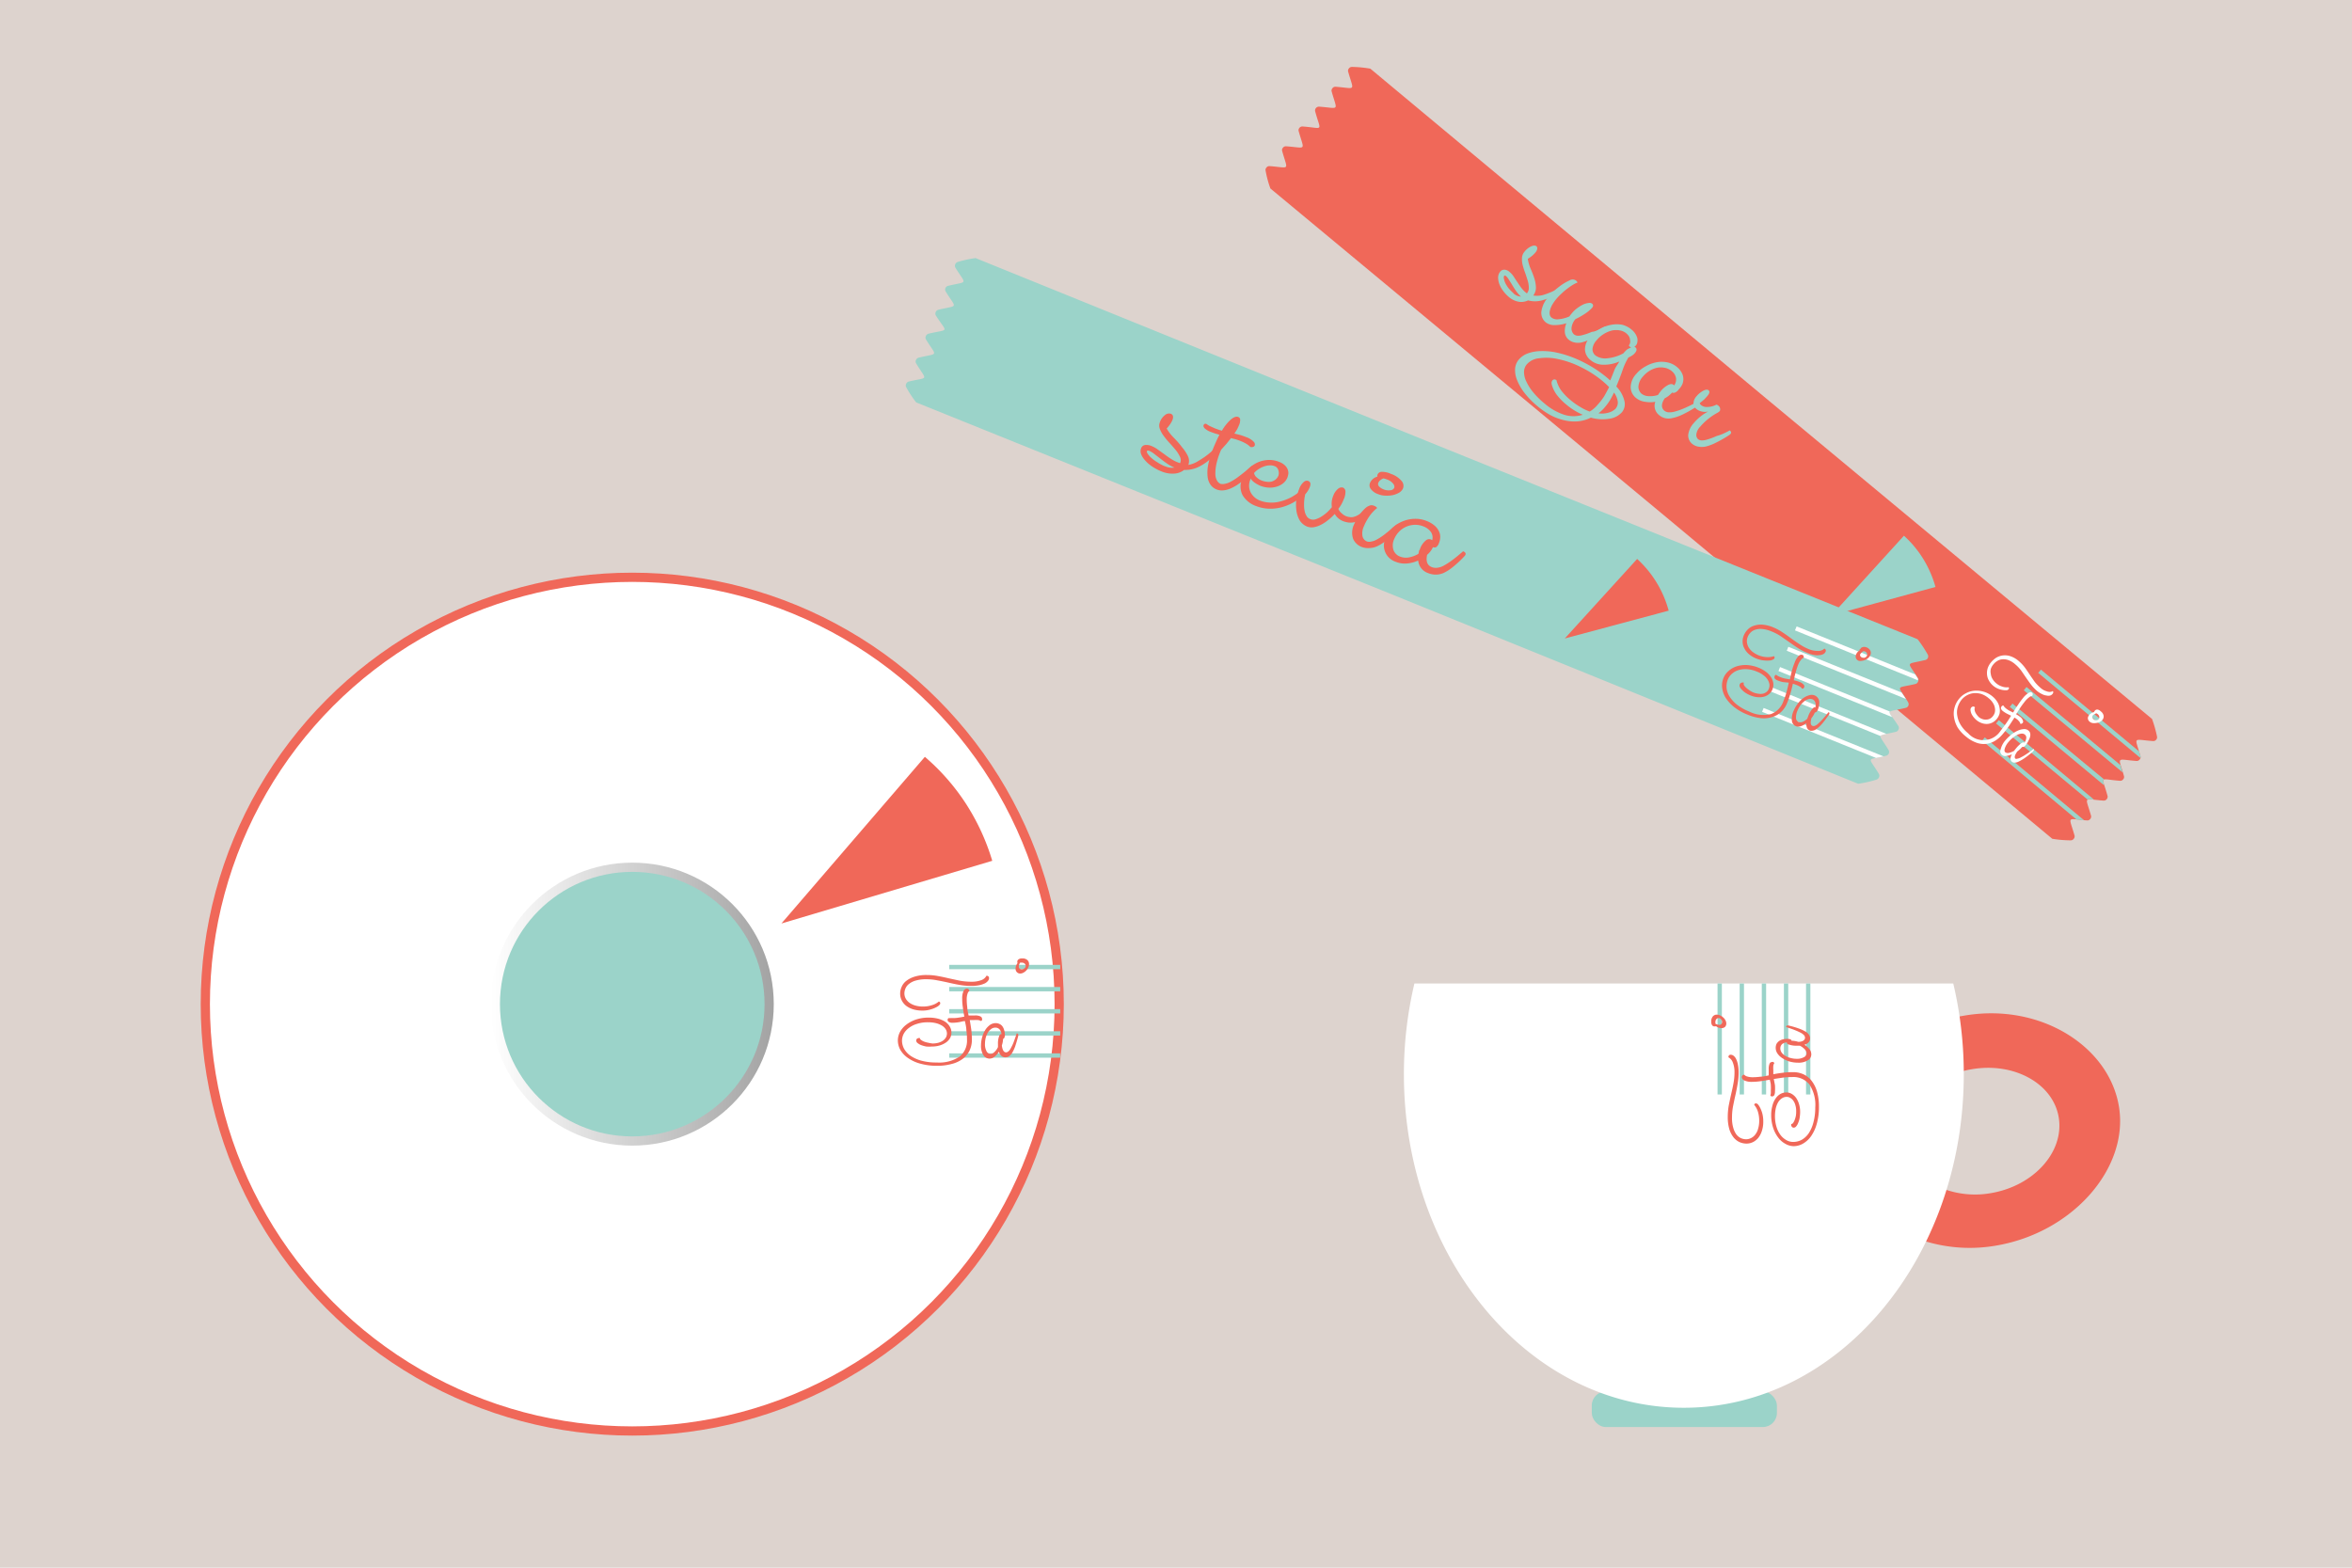 <svg xmlns="http://www.w3.org/2000/svg" xmlns:xlink="http://www.w3.org/1999/xlink" viewBox="0 0 255.12 170.08"><defs><style>.cls-1{fill:#ddd3ce;}.cls-2,.cls-6,.cls-7{fill:#fff;}.cls-2{stroke:#f06859;}.cls-2,.cls-9{stroke-miterlimit:10;}.cls-3,.cls-8{fill:#f06859;}.cls-3,.cls-5,.cls-7{fill-rule:evenodd;}.cls-4,.cls-5,.cls-9{fill:#9bd3c9;}.cls-9{stroke:url(#linear-gradient);}</style><linearGradient id="linear-gradient" x1="53.23" y1="108.94" x2="83.94" y2="108.94" gradientUnits="userSpaceOnUse"><stop offset="0" stop-color="#fff"/><stop offset="1" stop-color="#a3a3a3"/></linearGradient></defs><g id="Layer_2" data-name="Layer 2"><g id="Layer_1-2" data-name="Layer 1"><rect class="cls-1" width="255.12" height="170.08"/><circle class="cls-2" cx="68.58" cy="108.94" r="46.31"/><path class="cls-3" d="M233.43,78a13,13,0,0,1,.54,1.91.38.38,0,0,1-.09.34.4.4,0,0,1-.32.15c-2.3-.16-2-.57-1.38,1.66a.38.38,0,0,1-.09.34.42.42,0,0,1-.32.16c-2.3-.17-2-.58-1.38,1.65a.37.37,0,0,1-.09.34.39.39,0,0,1-.32.16c-2.38-.17-2-.66-1.37,1.66a.42.42,0,0,1-.1.34.4.4,0,0,1-.32.15c-2.3-.16-2-.57-1.37,1.66a.41.41,0,0,1-.1.34.39.39,0,0,1-.32.15c-2.3-.16-2-.57-1.37,1.66a.41.41,0,0,1-.1.34.4.4,0,0,1-.32.16,13,13,0,0,1-2-.17l-42.37-35.3L137.8,20.45a11.36,11.36,0,0,1-.52-1.93.37.37,0,0,1,.09-.34.39.39,0,0,1,.32-.16c2.3.17,2,.58,1.38-1.66a.36.36,0,0,1,.09-.33.39.39,0,0,1,.32-.16c2.3.16,2,.57,1.38-1.66a.38.38,0,0,1,.09-.34.4.4,0,0,1,.32-.15c2.38.17,2,.65,1.38-1.66a.42.42,0,0,1,.41-.49c2.3.16,2,.57,1.38-1.66a.38.38,0,0,1,.09-.34.39.39,0,0,1,.32-.16c2.3.17,2,.58,1.38-1.65a.37.37,0,0,1,.09-.34.39.39,0,0,1,.32-.16,12.8,12.8,0,0,1,2,.19L191,42.75Z"/><path class="cls-4" d="M165.62,31.83a.88.88,0,0,0,.21-.62,2.66,2.66,0,0,0-.12-.76c-.08-.27-.17-.54-.27-.83a8.12,8.12,0,0,1-.27-.84,2.44,2.44,0,0,1-.08-.79,1.12,1.12,0,0,1,.26-.67,2,2,0,0,1,.75-.6c.25-.1.44-.1.56,0s.14.37-.11.67a3.05,3.05,0,0,1-.36.36,4,4,0,0,1-.47.33,4.34,4.34,0,0,0,.3,1.06,11,11,0,0,1,.39,1,3.6,3.6,0,0,1,.19,1,1.38,1.38,0,0,1-.29.92A2.65,2.65,0,0,0,167.4,32a9.86,9.86,0,0,0,1.68-.71q.31.27-.06.51a6,6,0,0,1-1.77.79,2.92,2.92,0,0,1-1.5,0,1.73,1.73,0,0,1-1,.15,2.29,2.29,0,0,1-1.11-.54,3.73,3.73,0,0,1-.6-.65,2.87,2.87,0,0,1-.41-.74,2.12,2.12,0,0,1-.13-.73,1,1,0,0,1,.22-.6.55.55,0,0,1,.48-.22.91.91,0,0,1,.55.25,2.28,2.28,0,0,1,.43.48c.13.21.27.42.42.64s.3.45.47.67A3,3,0,0,0,165.62,31.83Zm-1.46,0a1.35,1.35,0,0,0,.82.35,3.66,3.66,0,0,1-.52-.59c-.15-.21-.29-.43-.42-.65s-.25-.41-.37-.59a1.51,1.51,0,0,0-.31-.39c-.1-.08-.17-.09-.22,0a.42.42,0,0,0,0,.31,1.92,1.92,0,0,0,.16.48,3.67,3.67,0,0,0,.36.55A4.13,4.13,0,0,0,164.16,31.8Z"/><path class="cls-4" d="M174.09,35.43c.22.18.2.35-.06.52a15.13,15.13,0,0,1-1.42.8,4.87,4.87,0,0,1-1.05.4,1.79,1.79,0,0,1-.79,0,1.4,1.4,0,0,1-.59-.28,1.16,1.16,0,0,1-.44-.8,2.14,2.14,0,0,1,.16-1,4.12,4.12,0,0,1-1.25.2,1.49,1.49,0,0,1-1-.31,1.33,1.33,0,0,1-.46-1.13,2.89,2.89,0,0,1,.79-1.64,6.69,6.69,0,0,1,1.12-1.07,5.44,5.44,0,0,1,1.13-.69.64.64,0,0,1,.71,0,.73.73,0,0,1,.18.22,3,3,0,0,0-.51.25,6.7,6.7,0,0,0-.61.42,6.42,6.42,0,0,0-.63.54,6.29,6.29,0,0,0-.57.59,4.44,4.44,0,0,0-.48.71,2.25,2.25,0,0,0-.21.57.87.87,0,0,0,0,.43.52.52,0,0,0,.18.29,1,1,0,0,0,.72.19,3.8,3.8,0,0,0,1.22-.31l.14-.19.15-.18a3.08,3.08,0,0,1,.59-.55,3.91,3.91,0,0,1,.63-.38,2.06,2.06,0,0,1,.57-.16.49.49,0,0,1,.38.07c.15.13.15.28,0,.46a4,4,0,0,1-.71.6,8,8,0,0,1-1.09.62,1.72,1.72,0,0,0-.43,1,.88.88,0,0,0,.27.66.78.78,0,0,0,.35.14,1.52,1.52,0,0,0,.59-.07,6.15,6.15,0,0,0,1-.35C173,36,173.51,35.73,174.09,35.43Z"/><path class="cls-4" d="M175.64,39.22a4.06,4.06,0,0,1-1.76.35,2.15,2.15,0,0,1-1.35-.5,1.55,1.55,0,0,1-.61-1.13,1.91,1.91,0,0,1,.52-1.32,4,4,0,0,1,1.1-.93,3.67,3.67,0,0,1,1.23-.45,3.12,3.12,0,0,1,1.22,0,2.61,2.61,0,0,1,1,.53,1.85,1.85,0,0,1,.4.45,1.79,1.79,0,0,1,.21.47,1.06,1.06,0,0,1,0,.43.66.66,0,0,1-.15.35.87.87,0,0,1-.17.16l.11.05c.18.16.17.36-.05.62a1.24,1.24,0,0,1-.29.26,2.73,2.73,0,0,1-.42.23,6.85,6.85,0,0,0-.62,1.34c-.2.58-.43,1.17-.69,1.8a3.36,3.36,0,0,1,.88,1.57,1.4,1.4,0,0,1-.25,1.2,2.22,2.22,0,0,1-1.39.73,4.59,4.59,0,0,1-2-.12,4,4,0,0,1-1.39.4,4.61,4.61,0,0,1-1.47-.11,6.06,6.06,0,0,1-1.5-.55,8.6,8.6,0,0,1-1.45-1,9,9,0,0,1-1.37-1.4,5.61,5.61,0,0,1-.81-1.38,2.84,2.84,0,0,1-.23-1.23,1.71,1.71,0,0,1,.38-1,2.33,2.33,0,0,1,1-.7,4.31,4.31,0,0,1,1.4-.25,7.18,7.18,0,0,1,1.68.15,11.74,11.74,0,0,1,1.85.56,13.85,13.85,0,0,1,1.9.93,13.1,13.1,0,0,1,1.82,1.29.45.45,0,0,1,.1.09l.09.08.1.08c.17-.39.32-.78.46-1.14S175.51,39.5,175.64,39.22ZM168.41,42a1.6,1.6,0,0,1-.11-.4.46.46,0,0,1,.09-.33.29.29,0,0,1,.2-.11.38.38,0,0,1,.24.09,3.26,3.26,0,0,0,.49,1.08,6.16,6.16,0,0,0,1.05,1.09,7.48,7.48,0,0,0,1.07.75,5.32,5.32,0,0,0,1,.48,3.51,3.51,0,0,0,.88-.77A6.4,6.4,0,0,0,174,43c.19-.33.37-.67.54-1l-.3-.3-.34-.3a11.72,11.72,0,0,0-2.46-1.59,10.11,10.11,0,0,0-2.43-.85,5.64,5.64,0,0,0-2.06-.09,2,2,0,0,0-1.34.66,1.31,1.31,0,0,0-.3.82,2.41,2.41,0,0,0,.23,1,5.5,5.5,0,0,0,.74,1.18,8.77,8.77,0,0,0,1.26,1.25A6.24,6.24,0,0,0,169.68,45a3.35,3.35,0,0,0,2,0,7.76,7.76,0,0,1-.9-.47,7,7,0,0,1-.85-.61,6.37,6.37,0,0,1-1-1A3.25,3.25,0,0,1,168.41,42Zm8.51-4.3a.49.49,0,0,1-.24-.23.64.64,0,0,0,.13-.26.72.72,0,0,0,0-.33.89.89,0,0,0-.1-.36,1.37,1.37,0,0,0-.3-.35,1.47,1.47,0,0,0-.69-.32,2.17,2.17,0,0,0-.84,0,3,3,0,0,0-.89.37,3,3,0,0,0-.82.71,1.6,1.6,0,0,0-.43.92.85.85,0,0,0,.34.73,1.79,1.79,0,0,0,1.16.3,4.52,4.52,0,0,0,1.85-.55,2.74,2.74,0,0,1,.41-.42A1.75,1.75,0,0,1,176.92,37.71Zm-1.65,6.6a1,1,0,0,0,.21-.71,2.15,2.15,0,0,0-.41-1c-.13.28-.28.56-.43.82a6.48,6.48,0,0,1-.53.73,4.26,4.26,0,0,1-.35.38c-.12.12-.25.22-.37.32a2.51,2.51,0,0,0,1.11-.08A1.69,1.69,0,0,0,175.27,44.31Z"/><path class="cls-4" d="M182.08,42.26a.85.85,0,0,1-.4.33.38.38,0,0,1-.31,0,2.65,2.65,0,0,1-.81.63c-.37.6-.38,1-.05,1.32a.88.88,0,0,0,.44.19,2,2,0,0,0,.65-.06,7.64,7.64,0,0,0,1-.34c.38-.16.84-.38,1.38-.67.21.18.19.35-.06.52a12,12,0,0,1-1.45.81,4.78,4.78,0,0,1-1.08.37,1.7,1.7,0,0,1-.81,0,1.5,1.5,0,0,1-.6-.31,1.28,1.28,0,0,1-.43-1.46,3.17,3.17,0,0,1-1.11,0,1.94,1.94,0,0,1-1-.43,1.52,1.52,0,0,1-.56-1.14,2.16,2.16,0,0,1,.61-1.46,3.44,3.44,0,0,1,1-.81,3.65,3.65,0,0,1,1.16-.44,3,3,0,0,1,1.19,0,2.33,2.33,0,0,1,1.05.5,2,2,0,0,1,.51.6,1.39,1.39,0,0,1,.19.63,1.49,1.49,0,0,1-.1.63A1.91,1.91,0,0,1,182.08,42.26Zm-.49-.44a1.09,1.09,0,0,0,.2-.83,1.25,1.25,0,0,0-.46-.73,1.65,1.65,0,0,0-.77-.36,2.11,2.11,0,0,0-.83,0,2.75,2.75,0,0,0-.82.34,2.93,2.93,0,0,0-.7.61,1.81,1.81,0,0,0-.49,1.07,1,1,0,0,0,.33.79,1.32,1.32,0,0,0,.79.27,2.68,2.68,0,0,0,1-.13l.12-.18.15-.2a2.63,2.63,0,0,1,.88-.73Q181.41,41.57,181.59,41.82Z"/><path class="cls-4" d="M187.63,46.69q.31.27-.06.51a13.66,13.66,0,0,1-1.47.84,4.92,4.92,0,0,1-1.1.41,2.09,2.09,0,0,1-.82,0,1.43,1.43,0,0,1-.61-.28,1.16,1.16,0,0,1-.45-1,2.33,2.33,0,0,1,.61-1.28,5.26,5.26,0,0,1,.67-.66,4.52,4.52,0,0,1,.9-.59,1.41,1.41,0,0,1-.73,0,1.28,1.28,0,0,1-.55-.26.8.8,0,0,1-.33-.61,1.2,1.2,0,0,1,.34-.79,2.5,2.5,0,0,1,.37-.36,2.31,2.31,0,0,1,.37-.24.84.84,0,0,1,.32-.1.31.31,0,0,1,.24.06c.15.13.11.34-.14.63-.08.1-.19.21-.32.35a5.8,5.8,0,0,1-.5.41.46.46,0,0,0,.17.24,1,1,0,0,0,.7.18,2.1,2.1,0,0,0,.94-.25.39.39,0,0,1,.19.1.48.48,0,0,1,.21.49c0,.1-.13.21-.32.31a6.54,6.54,0,0,0-1.82,1.47,1.47,1.47,0,0,0-.44.87.63.63,0,0,0,.19.51.69.69,0,0,0,.39.13,2,2,0,0,0,.65-.11,7.37,7.37,0,0,0,1-.38C186.61,47.2,187.08,47,187.63,46.69Z"/><path class="cls-5" d="M232.05,81.54c0,.15.09.32.13.5a.27.27,0,0,1,0,.2L221.08,73l.3-.35Z"/><path class="cls-5" d="M230,83l.24.8-10.72-8.91.29-.36Z"/><path class="cls-5" d="M228.22,84.55c-.13.06-.08.24,0,.64L218,76.69l.29-.36Z"/><path class="cls-5" d="M227.12,86.74c-.4,0-.61-.06-.69,0l-9.92-8.25.3-.36Z"/><path class="cls-5" d="M226.07,89l-.83-.09L215,80.35l.29-.35Z"/><path class="cls-6" d="M214.54,77.7A1.14,1.14,0,0,0,215,78a1,1,0,0,0,.43.07.93.93,0,0,0,.4-.09,1,1,0,0,0,.32-.26,1.1,1.1,0,0,0,.23-.44,1.2,1.2,0,0,0,0-.5,1.42,1.42,0,0,0-.21-.52,2,2,0,0,0-.46-.51,2.43,2.43,0,0,0-.8-.46,2.24,2.24,0,0,0-.8-.09,1.88,1.88,0,0,0-.73.22,2,2,0,0,0-.58.46,2.42,2.42,0,0,0-.44.82,2,2,0,0,0-.06.92,2.74,2.74,0,0,0,.36,1,3.58,3.58,0,0,0,.83.94,2.21,2.21,0,0,0,3.52-.29c.21-.26.41-.53.6-.8s.36-.54.53-.82l-.48-.24a3,3,0,0,1-.44-.29.47.47,0,0,1-.17-.25.31.31,0,0,1,.06-.23.23.23,0,0,1,.2-.1.8.8,0,0,0,.09.14l.15.15a3.19,3.19,0,0,0,.38.26l.43.21c.17-.28.34-.56.52-.81a8.27,8.27,0,0,1,.54-.74,2.4,2.4,0,0,1,.62-.58q.25-.14.39,0a.18.18,0,0,1,.06.14.38.38,0,0,1-.06.19.59.59,0,0,0-.33.15,2.53,2.53,0,0,0-.42.4c-.18.23-.36.46-.52.7s-.32.48-.47.74l.22.13.21.15a.81.81,0,0,1,.29.38.28.28,0,0,1,0,.27.36.36,0,0,1-.14.1.2.2,0,0,1-.13,0,.42.42,0,0,0-.1-.22,1.5,1.5,0,0,0-.25-.26l-.14-.1-.14-.09-.56.86a10,10,0,0,1-.68.89,3.46,3.46,0,0,1-.9.79,2.31,2.31,0,0,1-2.05.16,3.57,3.57,0,0,1-1.06-.63,4,4,0,0,1-.92-1,3.13,3.13,0,0,1-.39-1.12,2.41,2.41,0,0,1,.07-1.07,2.44,2.44,0,0,1,.5-.94,2.21,2.21,0,0,1,.71-.57,2.32,2.32,0,0,1,.89-.28,2.74,2.74,0,0,1,1,.09,2.67,2.67,0,0,1,1,.52,2.43,2.43,0,0,1,.53.6,1.68,1.68,0,0,1,.24.64,1.53,1.53,0,0,1,0,.64,1.63,1.63,0,0,1-.31.58,1.41,1.41,0,0,1-.47.38,1.33,1.33,0,0,1-.56.15,1.54,1.54,0,0,1-.59-.09,1.88,1.88,0,0,1-.58-.33,2.5,2.5,0,0,1-.32-.33,1.93,1.93,0,0,1-.23-.38,1.35,1.35,0,0,1-.09-.36.4.4,0,0,1,.08-.29.33.33,0,0,1,.2-.11.26.26,0,0,1,.21.1.29.29,0,0,0-.05.23,1,1,0,0,0,.08.3,1.81,1.81,0,0,0,.45.57Zm8.1-2.75c.1.09.1.2,0,.33a.55.55,0,0,1-.26.18.79.79,0,0,1-.38,0,1.37,1.37,0,0,1-.47-.14A2.88,2.88,0,0,1,221,75a4.23,4.23,0,0,1-.69-.72c-.2-.26-.38-.52-.56-.78s-.35-.52-.53-.77a4,4,0,0,0-.64-.67,2.33,2.33,0,0,0-.75-.45,1.57,1.57,0,0,0-.66-.08,1.13,1.13,0,0,0-.54.19,1.51,1.51,0,0,0-.4.35,1.46,1.46,0,0,0-.29.51,1.24,1.24,0,0,0,0,.54,1.34,1.34,0,0,0,.18.53,1.81,1.81,0,0,0,.41.48,1.78,1.78,0,0,0,.66.36,1.46,1.46,0,0,0,.68.07.15.15,0,0,1,0,.21.34.34,0,0,1-.17.11l-.28,0a2.4,2.4,0,0,1-.58-.12,2,2,0,0,1-1.11-.94,1.52,1.52,0,0,1-.2-.66,1.74,1.74,0,0,1,.08-.68,2,2,0,0,1,.37-.64,2.41,2.41,0,0,1,.56-.49,1.86,1.86,0,0,1,1.52-.16,2.63,2.63,0,0,1,.89.51,4.4,4.4,0,0,1,.67.7c.19.26.36.51.53.77s.35.51.53.77a4.29,4.29,0,0,0,.66.69A1.67,1.67,0,0,0,222,75,.82.82,0,0,0,222.64,75Z"/><path class="cls-6" d="M219.77,80.78a1.11,1.11,0,0,1-.26.25c-.07,0-.12,0-.16,0a3.14,3.14,0,0,1-.53.49c-.29.41-.35.67-.21.79a.28.28,0,0,0,.21,0,1.06,1.06,0,0,0,.36-.13,4.89,4.89,0,0,0,.57-.33c.23-.15.51-.35.84-.59.09.08,0,.18-.11.31-.35.29-.64.52-.89.69a4.75,4.75,0,0,1-.64.37,1,1,0,0,1-.44.11.43.43,0,0,1-.28-.1q-.3-.24,0-.81a1.84,1.84,0,0,1-.61.18.52.52,0,0,1-.61-.71,2.34,2.34,0,0,1,.53-1,4.62,4.62,0,0,1,.64-.61,3.19,3.19,0,0,1,.69-.42,1.85,1.85,0,0,1,.65-.17.67.67,0,0,1,.49.15.57.57,0,0,1,.2.29.81.81,0,0,1,0,.35,1.26,1.26,0,0,1-.14.38A2.63,2.63,0,0,1,219.77,80.78Zm-.2-.19a1,1,0,0,0,.22-.52.42.42,0,0,0-.15-.37.5.5,0,0,0-.36-.11,1.39,1.39,0,0,0-.46.13,2.55,2.55,0,0,0-.49.32,3.25,3.25,0,0,0-.46.45,2,2,0,0,0-.41.71q-.09.3.06.42a.48.48,0,0,0,.39.06,2.09,2.09,0,0,0,.56-.22l.09-.13.11-.13a3.36,3.36,0,0,1,.58-.57C219.42,80.52,219.53,80.51,219.57,80.59Z"/><path class="cls-7" d="M227.21,77.12a.35.35,0,0,1,.27-.14.59.59,0,0,1,.38.19.75.75,0,0,1,.32.49.58.58,0,0,1-.13.44,1,1,0,0,1-.31.24,1.32,1.32,0,0,1-.39.1,1,1,0,0,1-.38,0,.6.6,0,0,1-.3-.14.51.51,0,0,1-.2-.35.52.52,0,0,1,.14-.37.94.94,0,0,1,.52-.32.5.5,0,0,1,.08-.12Zm-.19.49a.28.28,0,0,0-.07.22.36.36,0,0,0,.14.21.41.41,0,0,0,.29.1.35.35,0,0,0,.27-.13.31.31,0,0,0,.06-.24.46.46,0,0,0-.18-.3l-.15-.09-.22.11A.87.87,0,0,0,227,77.61Z"/><path class="cls-5" d="M208,69.35a13.65,13.65,0,0,1,1.1,1.66.41.41,0,0,1-.24.59c-2.24.55-2,.05-.81,2a.39.39,0,0,1,0,.35.42.42,0,0,1-.26.25c-2.24.54-2,0-.81,2a.41.41,0,0,1-.24.59c-2.32.57-2.08,0-.81,2a.39.39,0,0,1,0,.35.42.42,0,0,1-.26.25c-2.24.54-2,0-.81,2a.41.41,0,0,1-.24.59c-2.24.55-2,0-.81,2a.38.38,0,0,1,0,.35.42.42,0,0,1-.26.25,12.13,12.13,0,0,1-2,.45L150.52,64.3,99.38,43.66A11.94,11.94,0,0,1,98.29,42a.38.38,0,0,1,0-.35.42.42,0,0,1,.26-.25c2.24-.54,2,0,.81-2a.38.38,0,0,1,0-.35.43.43,0,0,1,.26-.24c2.24-.54,2-.05.81-2a.38.38,0,0,1,0-.35.42.42,0,0,1,.26-.25c2.32-.56,2.08,0,.81-2a.41.41,0,0,1,0-.36.43.43,0,0,1,.26-.24c2.24-.54,2-.05.81-2a.41.41,0,0,1,.24-.59c2.24-.55,2-.05.81-2a.41.41,0,0,1,0-.36.43.43,0,0,1,.26-.24,12.64,12.64,0,0,1,1.94-.42l51.11,20.73Z"/><path class="cls-8" d="M128,50.25a.79.79,0,0,0,0-.67,3.29,3.29,0,0,0-.45-.73c-.2-.24-.42-.5-.66-.76a9,9,0,0,1-.65-.78,3,3,0,0,1-.43-.77,1,1,0,0,1,0-.73,1.67,1.67,0,0,1,.57-.79.66.66,0,0,1,.62-.13c.25.1.31.34.16.71a2.54,2.54,0,0,1-.25.44,3.94,3.94,0,0,1-.36.45,4.6,4.6,0,0,0,.77,1c.31.32.6.63.87,1a4.53,4.53,0,0,1,.64.95,1.26,1.26,0,0,1,.07,1A3,3,0,0,0,130,50a9,9,0,0,0,1.54-1.13c.31.12.37.3.16.53a5.75,5.75,0,0,1-1.62,1.22,3.28,3.28,0,0,1-1.64.36,1.84,1.84,0,0,1-1.06.4,3.08,3.08,0,0,1-1.45-.26,5.32,5.32,0,0,1-.94-.5,3.81,3.81,0,0,1-.76-.65,2.15,2.15,0,0,1-.45-.69.89.89,0,0,1,0-.66.54.54,0,0,1,.43-.34,1.4,1.4,0,0,1,.72.12,3.11,3.11,0,0,1,.67.38l.74.53a9.39,9.39,0,0,0,.8.55A4,4,0,0,0,128,50.25Zm-1.61.34a1.78,1.78,0,0,0,1,.14,4.36,4.36,0,0,1-.82-.45c-.26-.18-.51-.37-.74-.55l-.66-.51a2.57,2.57,0,0,0-.51-.31c-.14-.06-.22,0-.25,0a.37.37,0,0,0,.08.32,2,2,0,0,0,.38.43,3.69,3.69,0,0,0,.63.47A4.7,4.7,0,0,0,126.36,50.59Z"/><path class="cls-8" d="M130.87,46a2.28,2.28,0,0,0,.39.24l.54.24.38.14.36.11a4.93,4.93,0,0,1,1-1.24c.31-.25.58-.34.8-.24a.31.31,0,0,1,.18.26,1.37,1.37,0,0,1-.15.67,3,3,0,0,1-.19.41c-.08.14-.18.29-.29.45l.62.15a6.35,6.35,0,0,1,.65.23,2,2,0,0,1,.81.49.4.4,0,0,1,.13.42.28.28,0,0,1-.19.16.57.57,0,0,1-.29,0,2,2,0,0,0-.38-.31,4.44,4.44,0,0,0-.62-.31c-.19-.08-.37-.14-.55-.2l-.54-.14-.47.59-.6.67a8,8,0,0,0-.51,1.52,4.78,4.78,0,0,0-.12,1.11,1.47,1.47,0,0,0,.18.72.82.82,0,0,0,.37.35,1,1,0,0,0,.47,0,1.91,1.91,0,0,0,.66-.24,6,6,0,0,0,.94-.62c.37-.27.81-.64,1.33-1.08.31.13.36.3.16.53a14.1,14.1,0,0,1-1.26,1.17,4.83,4.83,0,0,1-1.08.69,2.54,2.54,0,0,1-.91.26,1.55,1.55,0,0,1-.73-.1,1.47,1.47,0,0,1-.64-.49,1.84,1.84,0,0,1-.33-.88,4.24,4.24,0,0,1,.06-1.3,9.27,9.27,0,0,1,.54-1.77c.11-.28.23-.54.34-.79s.22-.47.34-.7l-.44-.13-.47-.17a2,2,0,0,1-.69-.4c-.12-.13-.16-.25-.11-.36S130.7,45.94,130.87,46Z"/><path class="cls-8" d="M141.52,52.88c.31.13.36.31.15.53a5.67,5.67,0,0,1-1.36,1.09,5.4,5.4,0,0,1-1.44.57,4.81,4.81,0,0,1-1.4.11,4.26,4.26,0,0,1-1.23-.28,2.77,2.77,0,0,1-1.47-1.2,2.09,2.09,0,0,1,0-1.83,3,3,0,0,1,.72-1.07,3.18,3.18,0,0,1,1-.66,3.13,3.13,0,0,1,1.13-.24,2.87,2.87,0,0,1,1.13.21,1.85,1.85,0,0,1,.58.34,1.24,1.24,0,0,1,.32.42,1.1,1.1,0,0,1,.1.47,1.67,1.67,0,0,1-.11.48,1.52,1.52,0,0,1-.48.63,2,2,0,0,1-.73.36,2.47,2.47,0,0,1-.86.09,3.08,3.08,0,0,1-.85-.19,3.15,3.15,0,0,1-.64-.36,1.38,1.38,0,0,1-.43-.45l0,.08a1.64,1.64,0,0,0,0,1.42,1.91,1.91,0,0,0,1,.9,3.38,3.38,0,0,0,1,.22,3.65,3.65,0,0,0,1.16-.1,5.76,5.76,0,0,0,1.32-.51A8,8,0,0,0,141.52,52.88Zm-3.24-2.3a1.25,1.25,0,0,0-.55-.09,1.81,1.81,0,0,0-.6.11,2.55,2.55,0,0,0-.6.29,2.07,2.07,0,0,0-.5.43.75.75,0,0,0,.27.46,1.64,1.64,0,0,0,.57.36,2,2,0,0,0,.49.12,1.51,1.51,0,0,0,.52,0,1.3,1.3,0,0,0,.46-.22,1.07,1.07,0,0,0,.33-.44.9.9,0,0,0,0-.56A.66.66,0,0,0,138.28,50.58Z"/><path class="cls-8" d="M142.18,56.34a.8.8,0,0,0,.51,0,2.59,2.59,0,0,0,.62-.28,5,5,0,0,0,.62-.46,5.81,5.81,0,0,0,.54-.58,2.28,2.28,0,0,1,.15-1.24,1.71,1.71,0,0,1,.52-.75.58.58,0,0,1,.54-.13.49.49,0,0,1,.26.38,1.93,1.93,0,0,1-.2.92,3.58,3.58,0,0,1-.57,1,1.15,1.15,0,0,0,.33.46A1.66,1.66,0,0,0,146,56a1.46,1.46,0,0,0,.36.09,1,1,0,0,0,.42,0,1.69,1.69,0,0,0,.49-.19,2.82,2.82,0,0,0,.56-.4c.32.12.37.3.16.53a2,2,0,0,1-.59.45,2.24,2.24,0,0,1-.62.2,2.26,2.26,0,0,1-.58,0,2.89,2.89,0,0,1-.49-.13,1.78,1.78,0,0,1-.93-.79,6.78,6.78,0,0,1-.74.68,4.19,4.19,0,0,1-.77.5,2.75,2.75,0,0,1-.78.26,1.35,1.35,0,0,1-.7-.07,1.69,1.69,0,0,1-.82-.69,2.88,2.88,0,0,1-.35-1.06,4.55,4.55,0,0,1,0-1.22,5.6,5.6,0,0,1,.31-1.14,1.72,1.72,0,0,1,.47-.71.48.48,0,0,1,.51-.13c.25.1.3.34.14.72a2.58,2.58,0,0,1-.47.72,4.88,4.88,0,0,0-.13,1.12,3.26,3.26,0,0,0,.09.82,1.66,1.66,0,0,0,.27.55A.92.92,0,0,0,142.18,56.34Z"/><path class="cls-8" d="M147.7,59.34a1.66,1.66,0,0,1-.93-.89,2.09,2.09,0,0,1,.14-1.63,3.65,3.65,0,0,1,.24-.49c.11-.17.22-.34.34-.5a4.14,4.14,0,0,1,.37-.46,2.77,2.77,0,0,1,.36-.34,1.4,1.4,0,0,1,.41-.2.67.67,0,0,1,.43.05.65.65,0,0,1,.32.23,4.28,4.28,0,0,0-.85.91,5.71,5.71,0,0,0-.58,1.06,1.79,1.79,0,0,0-.16,1.1.8.8,0,0,0,.5.57.86.86,0,0,0,.46,0,1.8,1.8,0,0,0,.63-.24,5.78,5.78,0,0,0,.89-.6c.34-.26.75-.61,1.24-1,.31.12.36.3.15.53a13.52,13.52,0,0,1-1.23,1.15,5.24,5.24,0,0,1-1,.65,2.23,2.23,0,0,1-.89.22A2,2,0,0,1,147.7,59.34Zm1.72-7.85a.49.49,0,0,1,.45-.3,2.3,2.3,0,0,1,1,.22,2.61,2.61,0,0,1,1.16.77.79.79,0,0,1,.16.79,1,1,0,0,1-.43.48,2.43,2.43,0,0,1-.7.27,3.18,3.18,0,0,1-.82.05,2.13,2.13,0,0,1-.78-.17,1.58,1.58,0,0,1-.77-.55.65.65,0,0,1-.08-.67,1.2,1.2,0,0,1,.79-.67A.51.51,0,0,1,149.42,51.49Zm.09.88a.37.37,0,0,0,.07.4,1.34,1.34,0,0,0,.49.32,1.39,1.39,0,0,0,.72.1.49.49,0,0,0,.45-.28.5.5,0,0,0-.12-.43,1.43,1.43,0,0,0-.67-.46,2.34,2.34,0,0,0-.4-.12,1.39,1.39,0,0,0-.37.23A.71.71,0,0,0,149.51,52.37Z"/><path class="cls-8" d="M156.08,58.93a.89.89,0,0,1-.3.43.43.43,0,0,1-.35,0,2.26,2.26,0,0,1-.63.83c-.15.69,0,1.14.51,1.34a1.25,1.25,0,0,0,.55.07,1.82,1.82,0,0,0,.7-.21,7.29,7.29,0,0,0,.91-.58c.35-.25.76-.59,1.23-1,.31.12.36.3.15.53a11.36,11.36,0,0,1-1.24,1.16,4.93,4.93,0,0,1-1,.65,2.16,2.16,0,0,1-.89.19,2.19,2.19,0,0,1-.8-.16,1.59,1.59,0,0,1-1.09-1.37,3.6,3.6,0,0,1-1.2.32,2.61,2.61,0,0,1-1.26-.19,1.86,1.86,0,0,1-1.05-2.62A3.2,3.2,0,0,1,151,57.3a3.49,3.49,0,0,1,1.1-.72,3.57,3.57,0,0,1,1.3-.29,3.25,3.25,0,0,1,1.37.24,2.91,2.91,0,0,1,.82.48,1.83,1.83,0,0,1,.47.59,1.36,1.36,0,0,1,.16.65A1.84,1.84,0,0,1,156.08,58.93Zm-.73-.32a1.07,1.07,0,0,0-.13-.88,1.74,1.74,0,0,0-.82-.62,2.37,2.37,0,0,0-1-.17,2.53,2.53,0,0,0-.91.22,2.47,2.47,0,0,0-.75.54,2.51,2.51,0,0,0-.51.78,1.62,1.62,0,0,0-.08,1.19,1.2,1.2,0,0,0,.7.71,1.8,1.8,0,0,0,1,.09,3.2,3.2,0,0,0,1-.38l.06-.22c0-.07,0-.15.09-.23a2.07,2.07,0,0,1,.65-1A.53.53,0,0,1,155.35,58.61Z"/><path class="cls-7" d="M207.74,73.17l.28.43a.29.29,0,0,1,0,.2L194.7,68.39l.18-.43Z"/><path class="cls-7" d="M206.27,75.14c.11.17.27.39.46.69L193.81,70.6l.17-.43Z"/><path class="cls-7" d="M205,77.2c-.1.1,0,.25.24.6l-12.33-5,.17-.43Z"/><path class="cls-7" d="M204.62,79.62c-.39.08-.59.13-.64.23L192,75l.18-.43Z"/><path class="cls-7" d="M204.31,82.06l-.82.17-12.36-5,.17-.42Z"/><path class="cls-8" d="M190.15,75.11a2,2,0,0,0,.57.15,1.36,1.36,0,0,0,.5,0,1,1,0,0,0,.39-.19.71.71,0,0,0,.25-.34.92.92,0,0,0,.07-.49,1.35,1.35,0,0,0-.2-.51,1.65,1.65,0,0,0-.45-.47,2.71,2.71,0,0,0-.72-.4,3.27,3.27,0,0,0-1.07-.26,2.68,2.68,0,0,0-.92.1,1.9,1.9,0,0,0-.71.4,1.73,1.73,0,0,0-.44.61,2.09,2.09,0,0,0-.14.92,2.13,2.13,0,0,0,.33.94,3.5,3.5,0,0,0,.81.89,5.44,5.44,0,0,0,1.32.74,3.43,3.43,0,0,0,2.36.27A2.29,2.29,0,0,0,193.47,76a7,7,0,0,0,.32-.94c.09-.32.16-.64.24-1L193.4,74a3.31,3.31,0,0,1-.61-.19.62.62,0,0,1-.29-.21.26.26,0,0,1,0-.24c0-.1.1-.15.17-.14l.16.11.23.11a3.27,3.27,0,0,0,.53.17l.56.1c.07-.32.14-.63.22-.94a6.34,6.34,0,0,1,.29-.87,2,2,0,0,1,.43-.73.41.41,0,0,1,.42-.12.2.2,0,0,1,.12.12.27.27,0,0,1,0,.2.67.67,0,0,0-.29.24,1.78,1.78,0,0,0-.29.5,6.68,6.68,0,0,0-.27.83c-.08.27-.15.56-.21.86l.3.07.29.1a1.09,1.09,0,0,1,.48.31.26.26,0,0,1,.06.28.3.3,0,0,1-.11.14.23.23,0,0,1-.14,0,.53.53,0,0,0-.2-.2,2.36,2.36,0,0,0-.39-.19l-.19-.07-.2-.06c-.07.33-.15.67-.25,1a8.86,8.86,0,0,1-.36,1.06,2.69,2.69,0,0,1-.66,1,2.46,2.46,0,0,1-1,.56,3,3,0,0,1-1.22.11,5.25,5.25,0,0,1-1.43-.38,5.64,5.64,0,0,1-1.46-.83,4.08,4.08,0,0,1-.91-1,2.69,2.69,0,0,1-.38-1.09,2.13,2.13,0,0,1,.15-1.06,1.94,1.94,0,0,1,.54-.75,2.38,2.38,0,0,1,.86-.5,3.34,3.34,0,0,1,1.12-.15,4,4,0,0,1,1.28.29,3.46,3.46,0,0,1,.83.47,2.28,2.28,0,0,1,.54.59,1.59,1.59,0,0,1,.23.65,1.39,1.39,0,0,1-.1.66,1.3,1.3,0,0,1-.35.48,1.39,1.39,0,0,1-.55.29,1.94,1.94,0,0,1-.69.06,2.61,2.61,0,0,1-.78-.19,3.23,3.23,0,0,1-.49-.25,2,2,0,0,1-.41-.33,1.14,1.14,0,0,1-.26-.34.33.33,0,0,1,0-.3.27.27,0,0,1,.17-.16.35.35,0,0,1,.27,0,.3.3,0,0,0,0,.25,1.31,1.31,0,0,0,.22.27,2.38,2.38,0,0,0,.34.27A2.14,2.14,0,0,0,190.15,75.11Zm7.73-4.74a.23.23,0,0,1,.14.33.52.52,0,0,1-.22.25.9.9,0,0,1-.4.12,2,2,0,0,1-.58,0,3,3,0,0,1-.74-.22,5.67,5.67,0,0,1-1.07-.55c-.33-.21-.64-.43-.95-.65l-.91-.63a5.47,5.47,0,0,0-1-.52,3.5,3.5,0,0,0-1-.26,1.8,1.8,0,0,0-.76.08,1.2,1.2,0,0,0-.52.32,1.46,1.46,0,0,0-.29.44,1.24,1.24,0,0,0-.09.59,1.47,1.47,0,0,0,.18.56,1.86,1.86,0,0,0,.42.48,2.92,2.92,0,0,0,.65.38,2.66,2.66,0,0,0,.89.2,2,2,0,0,0,.78-.1.16.16,0,0,1,.06.22.24.24,0,0,1-.14.14,1.21,1.21,0,0,1-.29.1,3,3,0,0,1-.69,0,2.87,2.87,0,0,1-.83-.2,2.82,2.82,0,0,1-.8-.47,1.93,1.93,0,0,1-.5-.62,1.57,1.57,0,0,1-.2-.7,1.67,1.67,0,0,1,.13-.72,2,2,0,0,1,.41-.63,1.63,1.63,0,0,1,.68-.42,2.42,2.42,0,0,1,.93-.12,3.77,3.77,0,0,1,1.19.3,5.67,5.67,0,0,1,1,.54c.31.2.61.42.91.64s.6.43.91.63a5.49,5.49,0,0,0,1,.54,2.52,2.52,0,0,0,1,.2A.91.91,0,0,0,197.88,70.37Z"/><path class="cls-8" d="M197.21,76.91a.81.81,0,0,1-.18.32.2.2,0,0,1-.17.06,2.54,2.54,0,0,1-.37.62c-.14.48-.1.75.1.84a.36.36,0,0,0,.25,0,1,1,0,0,0,.35-.22,6.65,6.65,0,0,0,.48-.47c.19-.21.41-.47.67-.8.13.06.14.17,0,.34-.26.37-.49.68-.69.91a3.75,3.75,0,0,1-.55.53,1,1,0,0,1-.43.22.72.72,0,0,1-.36,0c-.28-.12-.4-.39-.37-.81a1.82,1.82,0,0,1-.59.33.8.8,0,0,1-.57,0,.71.71,0,0,1-.41-.56,2,2,0,0,1,.18-1.09,3.66,3.66,0,0,1,.44-.77,3,3,0,0,1,.58-.6,2,2,0,0,1,.64-.32.91.91,0,0,1,.61,0,.83.83,0,0,1,.5.58,1.24,1.24,0,0,1,0,.43A1.59,1.59,0,0,1,197.21,76.91Zm-.31-.14a.88.88,0,0,0,0-.57.54.54,0,0,0-.32-.34.69.69,0,0,0-.45,0,1.13,1.13,0,0,0-.44.24,2.11,2.11,0,0,0-.41.43,3.15,3.15,0,0,0-.31.57,1.8,1.8,0,0,0-.16.81.48.48,0,0,0,.26.41.57.57,0,0,0,.45,0,1.64,1.64,0,0,0,.52-.35.88.88,0,0,1,.05-.15l.06-.16a2.52,2.52,0,0,1,.4-.71C196.72,76.74,196.82,76.7,196.9,76.77Z"/><path class="cls-3" d="M201.79,70.43a.31.31,0,0,1,.22-.21.57.57,0,0,1,.41,0,.79.79,0,0,1,.46.38.61.61,0,0,1,0,.46,1,1,0,0,1-.23.32,1.15,1.15,0,0,1-.33.21,1,1,0,0,1-.37.1.72.72,0,0,1-.33,0,.51.51,0,0,1-.3-.27.56.56,0,0,1,0-.4.94.94,0,0,1,.4-.46.57.57,0,0,1,0-.14Zm0,.52a.23.23,0,0,0,0,.23.34.34,0,0,0,.19.16.47.47,0,0,0,.31,0,.38.38,0,0,0,.22-.21.32.32,0,0,0,0-.25.45.45,0,0,0-.26-.22.47.47,0,0,0-.17,0,1,1,0,0,0-.18.17A.6.6,0,0,0,201.76,71Z"/><rect class="cls-4" x="102.96" y="104.68" width="12.04" height="0.47"/><rect class="cls-4" x="102.96" y="107.08" width="12.04" height="0.47"/><rect class="cls-4" x="102.96" y="109.48" width="12.04" height="0.47"/><rect class="cls-4" x="102.96" y="111.88" width="12.04" height="0.47"/><rect class="cls-4" x="102.96" y="114.28" width="12.04" height="0.47"/><path class="cls-8" d="M101.15,113.21a2.47,2.47,0,0,0,.63-.08,1.85,1.85,0,0,0,.49-.22,1.24,1.24,0,0,0,.32-.33.88.88,0,0,0,0-.9,1.27,1.27,0,0,0-.4-.4,2.37,2.37,0,0,0-.64-.27,3.46,3.46,0,0,0-.89-.1,3.64,3.64,0,0,0-1.19.17,2.69,2.69,0,0,0-.88.44,2,2,0,0,0-.56.63,1.66,1.66,0,0,0-.19.74,1.89,1.89,0,0,0,.24.92,2.39,2.39,0,0,0,.71.75,3.89,3.89,0,0,0,1.18.52,6.08,6.08,0,0,0,1.63.19,4,4,0,0,0,2.49-.64,2.23,2.23,0,0,0,.8-1.85,6.63,6.63,0,0,0-.07-1c0-.33-.09-.66-.15-1-.23,0-.45.09-.68.12a3.93,3.93,0,0,1-.69.06.67.67,0,0,1-.38-.09.24.24,0,0,1-.13-.22.19.19,0,0,1,.12-.2.54.54,0,0,0,.21,0l.27,0a3,3,0,0,0,.6-.05,6,6,0,0,0,.61-.11c-.06-.33-.12-.65-.16-1a5.79,5.79,0,0,1-.07-.92,2,2,0,0,1,.14-.85.43.43,0,0,1,.37-.27.24.24,0,0,1,.18.07.26.26,0,0,1,.09.18.65.65,0,0,0-.21.33,1.93,1.93,0,0,0-.08.58,6.4,6.4,0,0,0,.06.88c0,.28.09.58.14.88l.34,0,.33,0a1.26,1.26,0,0,1,.61.1q.18.1.18.24a.34.34,0,0,1,0,.17.22.22,0,0,1-.13.09.63.63,0,0,0-.28-.1,2.33,2.33,0,0,0-.48,0h-.22l-.22,0c.06.34.11.68.16,1a9.9,9.9,0,0,1,.07,1.12,2.71,2.71,0,0,1-.26,1.2,2.44,2.44,0,0,1-.74.89,3.36,3.36,0,0,1-1.19.55,5.83,5.83,0,0,1-1.58.2,6.58,6.58,0,0,1-1.81-.23,4.26,4.26,0,0,1-1.34-.61,2.73,2.73,0,0,1-.83-.87,2.12,2.12,0,0,1-.28-1.05,2,2,0,0,1,.23-.91,2.52,2.52,0,0,1,.68-.79,3.66,3.66,0,0,1,1.06-.56,4.34,4.34,0,0,1,1.4-.21,4.13,4.13,0,0,1,1,.12,2.79,2.79,0,0,1,.78.34,1.64,1.64,0,0,1,.49.53,1.24,1.24,0,0,1,.17.65,1.2,1.2,0,0,1-.15.59,1.51,1.51,0,0,1-.44.47,2.45,2.45,0,0,1-.67.32,3,3,0,0,1-.87.12,4,4,0,0,1-.59,0,3.63,3.63,0,0,1-.55-.15,1.43,1.43,0,0,1-.39-.22.36.36,0,0,1-.16-.28.26.26,0,0,1,.1-.21.45.45,0,0,1,.3-.06.26.26,0,0,0,.14.21,1.29,1.29,0,0,0,.33.18,2.44,2.44,0,0,0,.45.12A4,4,0,0,0,101.15,113.21Zm5.85-7.35c.18,0,.28.09.28.26a.48.48,0,0,1-.12.3,1,1,0,0,1-.36.28,2.84,2.84,0,0,1-.6.19,4,4,0,0,1-.83.07,6.77,6.77,0,0,1-1.3-.11c-.42-.07-.82-.16-1.22-.25s-.79-.17-1.18-.24a6,6,0,0,0-1.2-.12,4,4,0,0,0-1.13.14,2,2,0,0,0-.73.36,1.18,1.18,0,0,0-.39.49,1.36,1.36,0,0,0-.12.54,1.17,1.17,0,0,0,.15.58,1.45,1.45,0,0,0,.41.45,2.09,2.09,0,0,0,.62.29,3,3,0,0,0,.81.11,3.05,3.05,0,0,0,1-.15,2,2,0,0,0,.74-.39.18.18,0,0,1,.16.18.26.26,0,0,1-.09.19,1,1,0,0,1-.26.2,3,3,0,0,1-.68.28,3,3,0,0,1-.92.13,3.45,3.45,0,0,1-1-.14,2.41,2.41,0,0,1-.75-.38,1.69,1.69,0,0,1-.48-.59,1.59,1.59,0,0,1-.17-.72,1.76,1.76,0,0,1,.16-.74,1.63,1.63,0,0,1,.5-.65,2.81,2.81,0,0,1,.9-.46,4.25,4.25,0,0,1,1.32-.18,6.41,6.41,0,0,1,1.26.12c.4.07.79.16,1.18.25l1.17.25a7.27,7.27,0,0,0,1.25.11,2.91,2.91,0,0,0,1.08-.18A1,1,0,0,0,107,105.86Z"/><path class="cls-8" d="M109,112.22a.75.75,0,0,1-.06.36.18.18,0,0,1-.14.13,2.38,2.38,0,0,1-.13.71q.09.75.45.75a.36.36,0,0,0,.25-.1.94.94,0,0,0,.26-.33,5.22,5.22,0,0,0,.3-.62c.1-.27.22-.6.35-1,.15,0,.21.1.16.31-.12.45-.23.81-.33,1.11a4.23,4.23,0,0,1-.33.7,1.14,1.14,0,0,1-.35.37.74.74,0,0,1-.37.1c-.34,0-.57-.2-.71-.61a1.82,1.82,0,0,1-.46.53.85.85,0,0,1-.57.22.8.8,0,0,1-.65-.37,1.93,1.93,0,0,1-.26-1.09,3.29,3.29,0,0,1,.13-.88,3.07,3.07,0,0,1,.34-.78,2,2,0,0,1,.51-.54A1.08,1.08,0,0,1,108,111a.94.94,0,0,1,.43.1.79.79,0,0,1,.31.26,1.22,1.22,0,0,1,.18.4A1.86,1.86,0,0,1,109,112.22Zm-.37,0a.84.84,0,0,0-.21-.54.59.59,0,0,0-.46-.19.72.72,0,0,0-.45.15,1.35,1.35,0,0,0-.36.39,2.62,2.62,0,0,0-.23.56,2.82,2.82,0,0,0-.08.65,1.58,1.58,0,0,0,.17.81.51.51,0,0,0,.42.29.63.63,0,0,0,.44-.21,1.64,1.64,0,0,0,.38-.53s0-.1,0-.16v-.17a2.26,2.26,0,0,1,.11-.81C108.42,112.24,108.52,112.17,108.63,112.2Z"/><path class="cls-3" d="M110.34,104.37a.33.33,0,0,1,.13-.28.63.63,0,0,1,.41-.11.77.77,0,0,1,.56.18.58.58,0,0,1,.18.43.85.85,0,0,1-.09.38,1.19,1.19,0,0,1-.22.33,1.14,1.14,0,0,1-.31.23.68.68,0,0,1-.32.09.48.48,0,0,1-.38-.15.52.52,0,0,1-.14-.38,1,1,0,0,1,.2-.58.78.78,0,0,1,0-.14Zm.17.5a.28.28,0,0,0,.09.22.36.36,0,0,0,.24.07.46.46,0,0,0,.29-.11.35.35,0,0,0,.13-.28.33.33,0,0,0-.11-.22.44.44,0,0,0-.33-.11.5.5,0,0,0-.17,0,1,1,0,0,0-.11.23A.57.57,0,0,0,110.51,104.87Z"/><rect class="cls-4" x="172.66" y="150.96" width="20.08" height="3.86" rx="1.52"/><path class="cls-3" d="M213.89,116a8.71,8.71,0,0,0-1.27.3,42.44,42.44,0,0,0-.52-5.92c.32-.08.64-.14,1-.2,8.24-1.4,15.76,3.37,16.76,10s-5.07,13.54-13.31,14.95a16.62,16.62,0,0,1-7.71-.46,39.87,39.87,0,0,0,2.13-5.63,9.83,9.83,0,0,0,5,.4c4.62-.79,7.91-4.43,7.35-8.14S218.51,115.21,213.89,116Z"/><path class="cls-7" d="M211.87,106.7a42.76,42.76,0,0,1,1.14,9.84c0,20-13.6,36.19-30.37,36.19s-30.36-16.2-30.36-36.19a42.76,42.76,0,0,1,1.14-9.84Z"/><rect class="cls-4" x="186.3" y="106.7" width="0.47" height="12.04"/><rect class="cls-4" x="188.7" y="106.7" width="0.47" height="12.04"/><rect class="cls-4" x="191.1" y="106.7" width="0.47" height="12.04"/><rect class="cls-4" x="193.5" y="106.7" width="0.47" height="12.04"/><rect class="cls-4" x="195.9" y="106.7" width="0.47" height="12.04"/><path class="cls-8" d="M187.48,114.71c0-.19.09-.28.26-.28a.51.51,0,0,1,.31.12,1,1,0,0,1,.27.35,2.5,2.5,0,0,1,.19.6,4.13,4.13,0,0,1,.08.84,6.83,6.83,0,0,1-.12,1.3c-.07.41-.15.82-.24,1.21s-.17.79-.25,1.18a6.81,6.81,0,0,0-.11,1.21,3.71,3.71,0,0,0,.14,1.13,2.26,2.26,0,0,0,.35.73,1.39,1.39,0,0,0,.5.39,1.48,1.48,0,0,0,.53.11,1.17,1.17,0,0,0,.58-.15,1.23,1.23,0,0,0,.45-.4,1.67,1.67,0,0,0,.29-.63,2.88,2.88,0,0,0,.11-.81,3.34,3.34,0,0,0-.14-1,2.09,2.09,0,0,0-.4-.74.17.17,0,0,1,.19-.16.31.31,0,0,1,.19.08,1.76,1.76,0,0,1,.19.26,3.25,3.25,0,0,1,.29.69,3.31,3.31,0,0,1,.12.92,3.08,3.08,0,0,1-.14,1,2.35,2.35,0,0,1-.38.76,1.75,1.75,0,0,1-.58.48,1.63,1.63,0,0,1-.73.17,1.93,1.93,0,0,1-.74-.16,1.84,1.84,0,0,1-.65-.51,2.76,2.76,0,0,1-.46-.89,4.67,4.67,0,0,1-.17-1.33,7.29,7.29,0,0,1,.11-1.26c.08-.39.16-.79.25-1.18s.18-.77.25-1.17a6.24,6.24,0,0,0,.12-1.25,2.81,2.81,0,0,0-.19-1.07A1,1,0,0,0,187.48,114.71Zm7.35,5.85a2.09,2.09,0,0,0-.08-.63,1.52,1.52,0,0,0-.22-.5,1,1,0,0,0-.33-.31.75.75,0,0,0-.41-.12.92.92,0,0,0-.48.14,1.3,1.3,0,0,0-.41.4,2.45,2.45,0,0,0-.27.65,3.9,3.9,0,0,0-.1.89,4,4,0,0,0,.17,1.19,2.9,2.9,0,0,0,.44.88,2.07,2.07,0,0,0,.64.55,1.5,1.5,0,0,0,.73.19,2,2,0,0,0,.92-.23,2.32,2.32,0,0,0,.76-.71,3.89,3.89,0,0,0,.51-1.18,6.11,6.11,0,0,0,.2-1.63,4,4,0,0,0-.64-2.49,2.23,2.23,0,0,0-1.86-.8,8.39,8.39,0,0,0-1,.06l-1,.15c.05.23.09.46.13.68a5.34,5.34,0,0,1,0,.69.81.81,0,0,1-.08.39.27.27,0,0,1-.22.13.18.18,0,0,1-.2-.12.81.81,0,0,0,.05-.21,2.53,2.53,0,0,0,0-.28,4,4,0,0,0,0-.6c0-.2-.07-.4-.11-.6l-1,.16a7.12,7.12,0,0,1-.92.07,1.8,1.8,0,0,1-.84-.15.43.43,0,0,1-.28-.37.28.28,0,0,1,.07-.17.31.31,0,0,1,.19-.09.64.64,0,0,0,.33.2,1.89,1.89,0,0,0,.58.08,6.36,6.36,0,0,0,.87-.06c.29,0,.58-.08.88-.14,0-.11,0-.22,0-.33s0-.23,0-.34a1.43,1.43,0,0,1,.1-.61.28.28,0,0,1,.25-.17.24.24,0,0,1,.16,0,.31.31,0,0,1,.1.13.57.57,0,0,0-.11.28,3.17,3.17,0,0,0,0,.47c0,.08,0,.15,0,.22l0,.23c.33-.07.67-.12,1-.16a7.92,7.92,0,0,1,1.12-.07,2.7,2.7,0,0,1,1.19.25,2.37,2.37,0,0,1,.89.75,3.5,3.5,0,0,1,.56,1.18,6,6,0,0,1,.19,1.59,6.63,6.63,0,0,1-.23,1.81,4.42,4.42,0,0,1-.6,1.33,2.75,2.75,0,0,1-.88.83,2.08,2.08,0,0,1-1,.29,1.84,1.84,0,0,1-.9-.24,2.38,2.38,0,0,1-.79-.67,3.55,3.55,0,0,1-.56-1.06,4.39,4.39,0,0,1-.22-1.41,3.63,3.63,0,0,1,.13-1,2.33,2.33,0,0,1,.34-.78,1.64,1.64,0,0,1,.52-.5,1.34,1.34,0,0,1,.65-.17,1.09,1.09,0,0,1,.59.16,1.53,1.53,0,0,1,.48.44,2.31,2.31,0,0,1,.31.67,2.88,2.88,0,0,1,.12.86,4.16,4.16,0,0,1-.05.6,2.13,2.13,0,0,1-.15.54,1.26,1.26,0,0,1-.22.4.34.34,0,0,1-.27.15.24.24,0,0,1-.21-.1.33.33,0,0,1-.06-.29.29.29,0,0,0,.21-.14,1.53,1.53,0,0,0,.17-.34,2.55,2.55,0,0,0,.12-.44A2.77,2.77,0,0,0,194.83,120.56Z"/><path class="cls-8" d="M193.85,112.71a1,1,0,0,1,.36.05.22.22,0,0,1,.12.15,2.46,2.46,0,0,1,.72.12c.5,0,.74-.2.74-.45a.45.45,0,0,0-.09-.25,1.4,1.4,0,0,0-.33-.26,6.71,6.71,0,0,0-.63-.29c-.26-.11-.59-.22-1-.35,0-.16.11-.21.31-.16a9.72,9.72,0,0,1,1.11.33,3.87,3.87,0,0,1,.7.33,1,1,0,0,1,.37.35.72.72,0,0,1,.11.37c0,.33-.21.57-.61.7a2.14,2.14,0,0,1,.53.46.92.92,0,0,1,.21.58.74.74,0,0,1-.37.64,1.89,1.89,0,0,1-1.08.26,3.3,3.3,0,0,1-.89-.12,2.87,2.87,0,0,1-.77-.35,1.8,1.8,0,0,1-.55-.51,1.09,1.09,0,0,1-.2-.62,1,1,0,0,1,.09-.44,1,1,0,0,1,.27-.3,1.17,1.17,0,0,1,.39-.18A1.88,1.88,0,0,1,193.85,112.71Zm0,.37a1,1,0,0,0-.55.2.64.64,0,0,0-.19.46.77.77,0,0,0,.15.46,1.25,1.25,0,0,0,.4.35,1.78,1.78,0,0,0,.56.23,2.37,2.37,0,0,0,.65.09,1.52,1.52,0,0,0,.81-.18.48.48,0,0,0,.28-.42.67.67,0,0,0-.21-.44,1.94,1.94,0,0,0-.52-.38h-.34a2.4,2.4,0,0,1-.8-.11C193.87,113.28,193.79,113.19,193.83,113.08Z"/><path class="cls-3" d="M186,111.36a.35.35,0,0,1-.28-.12.65.65,0,0,1-.1-.41.8.8,0,0,1,.18-.57.56.56,0,0,1,.42-.18.85.85,0,0,1,.38.09,1.14,1.14,0,0,1,.33.23.93.93,0,0,1,.23.3.71.71,0,0,1,.09.33.52.52,0,0,1-.14.38.53.53,0,0,1-.38.13.89.89,0,0,1-.58-.2.39.39,0,0,1-.15,0Zm.5-.17a.27.27,0,0,0,.22-.09.36.36,0,0,0,.07-.24.38.38,0,0,0-.11-.28.32.32,0,0,0-.27-.13.31.31,0,0,0-.23.11.45.45,0,0,0-.11.33,1.11,1.11,0,0,0,0,.17,1.07,1.07,0,0,0,.23.1Z"/><circle class="cls-9" cx="68.58" cy="108.94" r="14.85"/><path class="cls-3" d="M84.76,100.19l15.56-18.08a23.69,23.69,0,0,1,4.47,5.11,24.16,24.16,0,0,1,2.84,6.17Z"/><path class="cls-3" d="M169.73,69.27l7.85-8.63A11.74,11.74,0,0,1,181,66.25Z"/><path class="cls-5" d="M198.67,66.75l7.85-8.63a11.61,11.61,0,0,1,2.12,2.56,11.93,11.93,0,0,1,1.3,3Z"/></g></g></svg>